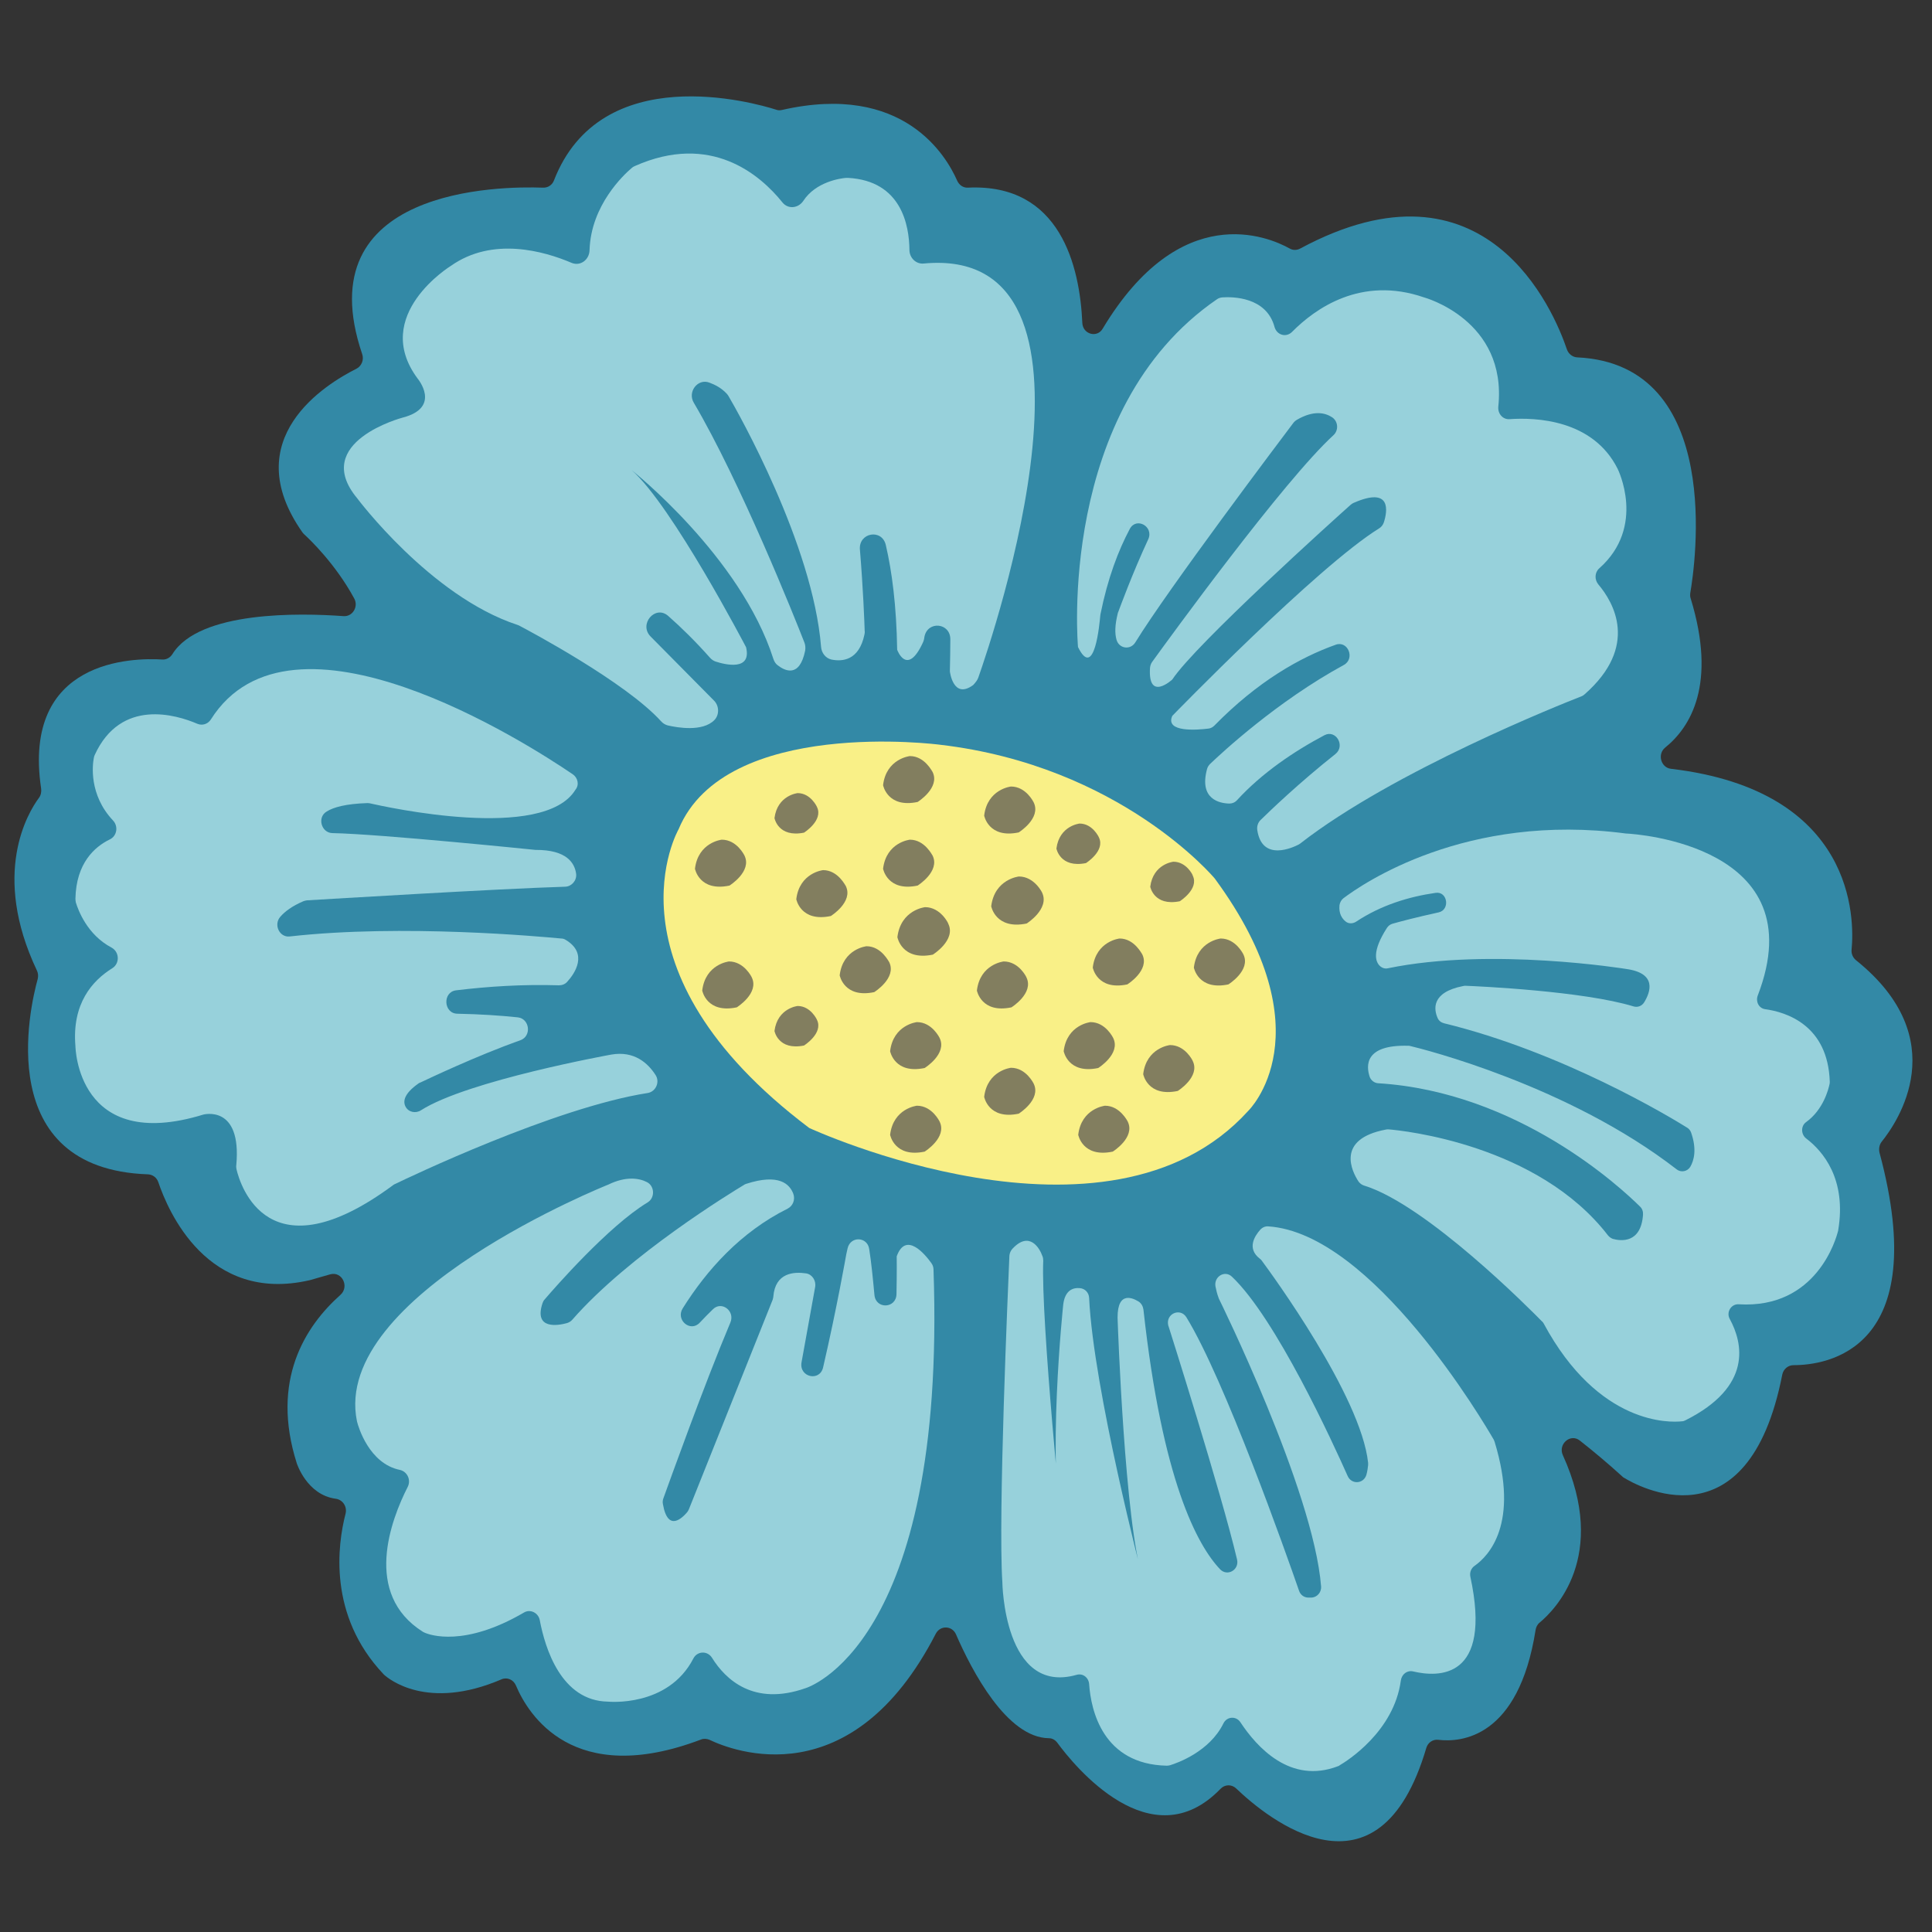 <?xml version="1.0" encoding="utf-8"?>
<!-- Generator: Adobe Illustrator 28.0.0, SVG Export Plug-In . SVG Version: 6.00 Build 0)  -->
<svg version="1.1" id="Layer_1" xmlns="http://www.w3.org/2000/svg" xmlns:xlink="http://www.w3.org/1999/xlink" x="0px" y="0px"
	 viewBox="0 0 850.4 850.4" style="enable-background:new 0 0 850.4 850.4;" xml:space="preserve">
<rect x="0" y="0" width="850.4" height="850.4" fill="#333333" stroke="none"/>
<style type="text/css">
	.st0{fill:#3389A6;}
	.st1{fill:#F9F087;}
	.st2{fill:#827E5F;}
	.st3{fill:#97D1DB;}
</style>
<g>
	<path class="st0" d="M476.4,142.1c-1.1-24.6-9.5-61.5-50.4-59.5c-2,0.1-3.8-1.1-4.7-3.1c-4.7-10.7-23.5-43.3-77.1-31.1
		c-0.8,0.2-1.7,0.2-2.5-0.1c-9.7-3.1-77.2-22.3-97.9,31.2c-0.8,2-2.7,3.2-4.8,3.1c-18.8-0.7-104.4,0-79.6,73.2
		c0.9,2.5-0.2,5.3-2.5,6.5c-13.4,6.7-52.8,30.7-23.8,72c0.2,0.3,0.5,0.6,0.8,0.9c2.3,2.1,13.7,12.9,22,28.2c2,3.6-0.7,8.1-4.7,7.8
		c-19.1-1.4-63.4-2.4-75.3,16.7c-1,1.6-2.7,2.5-4.4,2.4c-12.9-0.8-61.9-0.3-53.4,56.8c0.2,1.4-0.1,2.9-0.9,4c-5,6.7-21.1,33.5-1,76
		c0.6,1.2,0.7,2.5,0.4,3.8c-3.5,12.6-20,83.6,48.5,86c2.1,0.1,3.9,1.4,4.6,3.5c4.2,12.4,21.5,53.5,66.6,43.1c0.1,0,0.2-0.1,0.4-0.1
		c0.8-0.2,4-1.2,8.7-2.5c5.2-1.4,8.5,5.5,4.4,9.1c-15.6,13.9-30.7,37.7-19.2,74c0,0,4.4,14,17.2,15.7c3,0.4,5.1,3.4,4.3,6.6
		c-3.5,13.5-7.8,44.7,16.7,70.6c0.1,0.1,0.2,0.2,0.3,0.3c1.9,1.7,18.9,16,51.6,2c2.5-1.1,5.3,0.1,6.4,2.7
		c5.4,12.8,25.2,45.1,81.4,23.8c1.2-0.5,2.6-0.4,3.8,0.1c10.2,4.9,62.5,25.4,99.6-46.7c2-3.8,7.2-3.6,8.9,0.3
		c7,16.1,22.4,45.5,40.9,45.7c1.5,0,2.8,0.8,3.7,2c7.4,10.1,41.3,51.9,71.8,20.3c1.9-2,4.9-2.1,6.9-0.2c13.6,13,62.7,53.5,83.7-17.8
		c0.7-2.4,2.9-3.9,5.3-3.6c9.9,1.2,35.3-0.7,42.8-48.3c0.2-1.3,0.8-2.5,1.8-3.3c6.4-5.3,30.5-29,10.2-73.7c-2.2-4.9,3.4-9.7,7.5-6.4
		c5.6,4.4,12.1,9.8,18.8,15.9c0.2,0.2,0.4,0.4,0.7,0.5c4.9,3,54.5,31.7,69.6-45.5c0.5-2.4,2.6-4.1,4.9-4.1
		c14.5,0,61.3-6.4,37.9-93.5c-0.4-1.7-0.1-3.5,0.9-4.8c7.1-8.8,32-45.2-11.2-79.9c-1.4-1.1-2.2-2.9-2-4.7c1.3-13.4,1.7-70-79.5-79.6
		c-4.4-0.5-6.1-6.4-2.6-9.3c11.3-9.1,22.8-28,11.3-65.6c-0.3-0.8-0.3-1.7-0.2-2.5c2-11.6,15.3-100.7-49.8-103.7
		c-2-0.1-3.8-1.5-4.5-3.5c-5.7-16.9-35.6-88.4-117.4-44.4c-1.5,0.8-3.2,0.8-4.6,0c-9.5-5.3-48.1-21.7-82.3,35.2
		C483,148.9,476.6,147.2,476.4,142.1z"/>
	<path class="st1" d="M413.7,327.8c0,0-94.4-12.4-115,37.2c0,0-35.4,61.4,57.5,131.5c0,0,131.3,60.8,193.2-7.5
		c0,0,35.4-34.1-14.7-102.3C534.7,386.7,493.4,337.1,413.7,327.8z"/>
	<g>
		<path class="st2" d="M448.5,385.8c0,0-10.7,1.1-12.2,13.1c0,0,1.9,10.4,15.6,7.6c0,0,10.2-6.4,6.8-13.6
			C458.8,393,455.3,385.8,448.5,385.8z"/>
		<path class="st2" d="M407.2,399.3c0,0-10.7,1.1-12.2,13.2c0,0,1.9,10.5,15.6,7.7c0,0,10.3-6.4,6.8-13.6
			C417.5,406.5,414,399.3,407.2,399.3z"/>
		<path class="st2" d="M351.1,442.8c0,0-8.9,0.9-10.2,11c0,0,1.6,8.7,13,6.4c0,0,8.6-5.4,5.7-11.3
			C359.6,448.8,356.8,442.8,351.1,442.8z"/>
		<path class="st2" d="M351.1,349.1c0,0-8.9,0.9-10.2,11c0,0,1.6,8.7,13,6.4c0,0,8.6-5.4,5.7-11.3
			C359.6,355.1,356.8,349.1,351.1,349.1z"/>
		<path class="st2" d="M475.2,362.5c0,0-8.9,0.9-10.2,11c0,0,1.6,8.7,13,6.4c0,0,8.6-5.4,5.7-11.3
			C483.7,368.5,480.9,362.5,475.2,362.5z"/>
		<path class="st2" d="M516.5,379.3c0,0-8.9,0.9-10.2,11c0,0,1.6,8.7,13,6.4c0,0,8.6-5.4,5.7-11.3
			C525.1,385.2,522.2,379.3,516.5,379.3z"/>
		<path class="st2" d="M492.8,413.1c0,0-10.4,1.1-11.8,12.8c0,0,1.9,10.2,15.2,7.4c0,0,10-6.2,6.6-13.2
			C502.7,420.1,499.4,413.1,492.8,413.1z"/>
		<path class="st2" d="M445,346.2c0,0-10.4,1.1-11.8,12.8c0,0,1.9,10.2,15.2,7.4c0,0,10-6.2,6.6-13.2
			C455,353.2,451.7,346.2,445,346.2z"/>
		<path class="st2" d="M400.5,369.6c0,0-10.4,1.1-11.8,12.8c0,0,1.9,10.2,15.2,7.4c0,0,10-6.2,6.6-13.2
			C410.4,376.6,407.1,369.6,400.5,369.6z"/>
		<path class="st2" d="M400.5,332.8c0,0-10.4,1.1-11.8,12.8c0,0,1.9,10.2,15.2,7.4c0,0,10-6.2,6.6-13.2
			C410.4,339.8,407.1,332.8,400.5,332.8z"/>
		<path class="st2" d="M362.3,383c0,0-10.4,1.1-11.8,12.8c0,0,1.9,10.2,15.2,7.4c0,0,10-6.2,6.6-13.2C372.2,390,368.9,383,362.3,383
			z"/>
		<path class="st2" d="M317.7,369.6c0,0-10.4,1.1-11.8,12.8c0,0,1.9,10.2,15.2,7.4c0,0,10-6.2,6.6-13.2
			C327.7,376.6,324.4,369.6,317.7,369.6z"/>
		<path class="st2" d="M320.9,423.2c0,0-10.4,1.1-11.8,12.8c0,0,1.9,10.2,15.2,7.4c0,0,10-6.2,6.6-13.2
			C330.9,430.1,327.5,423.2,320.9,423.2z"/>
		<path class="st2" d="M537.3,413.1c0,0-10.4,1.1-11.8,12.8c0,0,1.9,10.2,15.2,7.4c0,0,10-6.2,6.6-13.2
			C547.3,420.1,544,413.1,537.3,413.1z"/>
		<path class="st2" d="M515,460c0,0-10.4,1.1-11.8,12.8c0,0,1.9,10.2,15.2,7.4c0,0,10-6.2,6.6-13.2C525,466.9,521.7,460,515,460z"/>
		<path class="st2" d="M480,449.9c0,0-10.4,1.1-11.8,12.8c0,0,1.9,10.2,15.2,7.4c0,0,10-6.2,6.6-13.2
			C490,456.9,486.7,449.9,480,449.9z"/>
		<path class="st2" d="M486.4,486.7c0,0-10.4,1.1-11.8,12.8c0,0,1.9,10.2,15.2,7.4c0,0,10-6.2,6.6-13.2
			C496.4,493.7,493,486.7,486.4,486.7z"/>
		<path class="st2" d="M445,470c0,0-10.4,1.1-11.8,12.8c0,0,1.9,10.2,15.2,7.4c0,0,10-6.2,6.6-13.2C455,477,451.7,470,445,470z"/>
		<path class="st2" d="M403.6,486.7c0,0-10.4,1.1-11.8,12.8c0,0,1.9,10.2,15.2,7.4c0,0,10-6.2,6.6-13.2
			C413.6,493.7,410.3,486.7,403.6,486.7z"/>
		<path class="st2" d="M403.6,449.9c0,0-10.4,1.1-11.8,12.8c0,0,1.9,10.2,15.2,7.4c0,0,10-6.2,6.6-13.2
			C413.6,456.9,410.3,449.9,403.6,449.9z"/>
		<path class="st2" d="M441.8,423.2c0,0-10.4,1.1-11.8,12.8c0,0,1.9,10.2,15.2,7.4c0,0,10-6.2,6.6-13.2
			C451.8,430.1,448.5,423.2,441.8,423.2z"/>
		<path class="st2" d="M381.4,416.5c0,0-10.4,1.1-11.8,12.8c0,0,1.9,10.2,15.2,7.4c0,0,10-6.2,6.6-13.2
			C391.3,423.5,388,416.5,381.4,416.5z"/>
	</g>
	<g>
		<path class="st3" d="M430.6,298.3c6.5-18.5,65.1-190.8-24.1-182.3c-3.3,0.3-6.2-2.5-6.2-6c-0.1-10.8-3.5-30.4-27-31.7
			c-0.3,0-0.6,0-0.9,0c-2.5,0.2-13.3,1.7-18.8,10.1c-2.2,3.3-6.7,3.8-9.2,0.7c-9.8-12.2-31.5-30.9-65-16c-0.5,0.2-1,0.5-1.4,0.9
			c-3.3,2.8-17.9,16.3-18.5,36.1c-0.1,4.3-4.1,7.2-7.9,5.6c-12.2-5.2-34.8-11.6-53.1,1.3c0,0-35.4,21.7-14.7,49.6
			c0,0,10.7,12.7-6.5,17.2c0,0-40.7,10.7-20.1,35.5c0,0,32.2,43.1,70.4,55.7c0.3,0.1,0.5,0.2,0.8,0.3c4.4,2.3,46.9,24.9,62.6,42.2
			c0.8,0.9,1.8,1.5,2.9,1.8c4.3,1,15.3,2.9,20.5-2.3c2.3-2.3,2.2-6.3-0.1-8.6c-5-5.1-16.1-16.3-27.9-28.2c-5.4-5.4,2-14.1,7.7-9.1
			c5.9,5.2,12.1,11.3,18.4,18.4c0.7,0.8,1.6,1.4,2.5,1.7c4.3,1.4,15.9,4.2,13.4-6.3c0,0-32.6-62.4-50.3-77.9c0,0,47.9,37.9,62.3,83
			c0.4,1.2,1,2.2,2,2.9c3,2.3,9.5,5.7,12-6.5c0.2-1.2,0.1-2.4-0.3-3.5c-4.2-10.8-28.2-70.8-48.7-105.6c-2.9-4.8,1.7-10.8,6.8-8.9
			c2.7,1,5.3,2.4,7.5,4.7c0.4,0.4,0.7,0.8,1,1.3c4.1,7,37.1,65.2,40.7,110.3c0.2,2.7,2,5,4.5,5.6c4.8,1,12.2,0.5,14.6-11
			c0.1-0.5,0.2-1,0.1-1.6c-0.1-3.6-0.7-19.1-2.1-35.8c-0.6-7.5,9.7-9.3,11.4-2c2.7,11.6,4.7,26.7,5,46.1c0,0,4.3,12,11.3-3.1
			c0.2-0.5,0.4-0.9,0.5-1.4c0.1-0.3,0.1-0.7,0.2-1.2c1.4-7.2,11.5-6.2,11.4,1.2c0,4.5-0.1,9.2-0.2,14c0,0,1.4,12.6,10.3,6
			C429.4,300.4,430.2,299.4,430.6,298.3z"/>
		<path class="st3" d="M474.5,284.8c0,0-9.5-104.6,61.2-153.1c0.7-0.5,1.5-0.7,2.3-0.8c4.5-0.3,19.4-0.3,23,13
			c1,3.6,5.1,4.8,7.7,2.2c10.1-10.2,30.3-24.8,58.1-15.2c0,0,36.7,9.9,32.7,48.1c-0.3,3.1,2,5.7,4.9,5.5
			c11.5-0.8,36.7,0.1,47.6,21.8c0,0,12.8,25.4-8.1,43.9c-2,1.8-2.1,4.9-0.4,7c6.7,7.9,18.1,27.2-6,48.4c-0.4,0.4-0.9,0.7-1.4,0.9
			c-8.3,3.2-82.9,32.9-123.8,64.8c-0.2,0.1-0.4,0.3-0.6,0.4c-2.3,1.2-16.2,7.9-18.3-6.4c-0.2-1.6,0.3-3.2,1.4-4.3
			c4.4-4.3,17.1-16.5,33-29.1c4.5-3.6,0.2-10.9-4.8-8.3c-13.4,7.1-27.5,16.6-38.5,28.6c-0.9,1-2.1,1.5-3.4,1.5
			c-4.3-0.1-13.4-1.9-9.8-15.2c0.2-0.8,0.7-1.6,1.3-2.2c5-4.8,29.5-27.6,58.9-43.6c5.1-2.8,1.8-10.9-3.6-8.9
			c-15.7,5.6-34.3,16.1-53.4,35.6c-0.7,0.7-1.6,1.2-2.6,1.3c-4.8,0.6-19.2,1.8-15.9-5.6c0,0,63.6-65.5,91-82.5
			c1-0.6,1.7-1.5,2.1-2.6c1.5-4.6,3.8-16.2-13.4-8.6c-0.4,0.2-0.9,0.5-1.2,0.8c-6.4,5.7-68.2,61.3-78.5,76.9c0,0-10.8,10-9.8-5.2
			c0.1-0.9,0.4-1.8,0.9-2.5c7-9.7,57.9-79.8,79.9-99.9c2.3-2.2,2-6-0.6-7.8c-3.2-2.1-8.2-3.2-15.6,1.1c-0.5,0.3-1,0.7-1.4,1.2
			c-5.8,7.7-55.2,73.2-69.7,96.8c-2.2,3.5-7.3,2.7-8.3-1.4c-0.7-2.6-0.7-6.2,0.6-11.4c0-0.2,0.1-0.4,0.2-0.6
			c0.8-2.1,6.1-16.7,13.2-32c2.6-5.6-5.2-10-8.1-4.6c-5,9.4-9.7,21.6-12.9,37.5c0,0.2-0.1,0.4-0.1,0.7
			C484,274.2,481.8,299.7,474.5,284.8z"/>
		<path class="st3" d="M591.3,395.4c8.2-6.2,53.8-37.9,124.5-28.5c0.1,0,0.2,0,0.3,0c3.4,0.2,83.1,5.1,57.6,71.3
			c-1,2.7,0.5,5.6,3.2,6c9.5,1.3,27.7,7.1,28.5,31.9c0,0.4,0,0.7-0.1,1.1c-0.5,2.3-2.7,11.2-10.3,16.7c-2.4,1.7-2.3,5.4,0,7.2
			c7.4,5.6,17.9,17.9,14.1,40.5c0,0.1,0,0.3-0.1,0.4c-0.7,2.8-9.2,34.2-43.7,32.1c-3.3-0.2-5.6,3.5-3.9,6.5
			c5.7,10.5,10.2,29.7-19.6,44.6c-0.4,0.2-0.9,0.4-1.4,0.4c-5.2,0.6-36.7,1.9-60.9-43c-0.2-0.3-0.4-0.7-0.7-0.9
			c-4.7-4.8-50.9-51.5-78.5-59.9c-0.9-0.3-1.7-0.9-2.3-1.7c-2.9-4.4-10.2-18.7,12-22.9c0.4-0.1,0.7-0.1,1.1-0.1
			c6.4,0.5,65.8,6.6,96.7,46.7c0.6,0.7,1.3,1.2,2.1,1.5c3.5,1,12.4,2.1,13.3-10.6c0.1-1.3-0.3-2.7-1.3-3.6
			c-8.3-8.2-53.6-50.5-115.3-54.3c-1.6-0.1-3.1-1.2-3.7-2.8c-1.6-4.8-2.4-14.2,16.9-13.7c0.3,0,0.6,0,0.9,0.1
			c5.9,1.4,69.7,17.4,117.3,54.3c1.9,1.5,4.7,1,6-1.1c1.7-2.9,2.9-7.8,0.4-15c-0.3-0.9-0.9-1.7-1.7-2.2c-8-5-55-33.3-107.1-46
			c-1.2-0.3-2.3-1.1-2.8-2.3c-1.6-3.6-3.1-11.3,11.3-14.1c0.3-0.1,0.7-0.1,1-0.1c5.3,0.2,51.8,2.3,74,9.1c1.8,0.5,3.6-0.2,4.6-1.8
			c2.7-4.4,5.9-12.8-7.9-14.7c0,0-59.4-9.7-104.9-0.3c-1.2,0.3-2.5-0.1-3.5-1c-2-1.9-3.6-6.4,3.1-16.8c0.6-0.9,1.4-1.5,2.4-1.8
			c3.1-0.9,10.7-2.9,20.3-5c5.2-1.1,4-9.4-1.3-8.6c-11.8,1.7-24,5.4-35,12.7c-1.4,0.9-3.3,1-4.6-0.1c-1.5-1.2-3.1-3.4-2.7-7.2
			C589.8,397.2,590.4,396.1,591.3,395.4z"/>
		<path class="st3" d="M252.1,340.8c-20.3-13.8-123.9-80.2-159.3-24.1c-1.3,2-3.7,2.8-5.9,1.9c-9.3-4-33.7-11.4-45.2,13.7
			c-0.2,0.4-0.3,0.8-0.4,1.3c-0.6,3.1-2.2,16.2,8.4,27.5c2.5,2.6,1.8,6.9-1.4,8.4c-6.6,3.2-14.8,10.4-15.1,26.1
			c0,0.6,0.1,1.2,0.2,1.7c1,3.2,4.9,14.1,15.7,19.8c3.5,1.9,3.7,7,0.3,9.1c-8.7,5.4-17.8,15.5-16.2,34.3c0,0,0.6,47.2,56.3,30.1
			c0,0,17-4.6,14.5,22.3c-0.1,0.6,0,1.2,0.1,1.8c1.6,6.8,13.9,47.7,69,6.9c0.2-0.2,0.5-0.3,0.7-0.4c5.6-2.7,70.3-33.7,111.3-40.1
			c3.6-0.6,5.5-4.9,3.4-8c-3.3-5.1-9.3-10.7-19.5-8.9c0,0-63.2,11.4-83.7,24.5c-2.3,1.5-5.5,0.9-6.8-1.6c-1.2-2.3-0.7-5.7,5.7-10.2
			c0.2-0.2,0.5-0.3,0.8-0.4c3.2-1.5,24.8-11.8,44-18.6c5.1-1.8,4.2-9.5-1.1-10.1c-7.6-0.8-16.5-1.4-26.6-1.6
			c-6.1-0.1-6.6-9.6-0.5-10.3c14-1.7,29.3-2.7,45.2-2.2c1.4,0,2.8-0.5,3.7-1.6c3.3-3.6,9.3-12.4-0.7-18.4c-0.6-0.4-1.3-0.6-2-0.6
			c-8.6-0.8-69.7-6.5-119.5-0.9c-4.5,0.5-7.2-5.2-4.1-8.7c2-2.3,5.2-4.7,10.1-6.8c0.5-0.2,1-0.3,1.6-0.4c8.6-0.5,84-5.1,113.7-6
			c2.8-0.1,5.1-2.7,4.8-5.6c-0.6-4.7-4-10.7-17.9-10.6c0,0-68.3-7-89.4-7.4c-4.9-0.1-6.8-7-2.5-9.5c3-1.9,8.5-3.4,17.8-3.7
			c0.4,0,0.8,0,1.2,0.1c7.1,1.6,76.5,17,90.5-6C255.1,345.4,254.3,342.3,252.1,340.8z"/>
		<path class="st3" d="M267.8,521.4c0,0-122,48.6-110.7,104.1c0,0.1,0.1,0.3,0.1,0.4c0.5,2,5.2,18.3,18.8,21.1
			c3.2,0.7,5,4.3,3.5,7.4c-7.4,14.5-19.9,47.2,6.7,63.9c0.2,0.1,0.4,0.2,0.6,0.3c2.4,1.1,17.6,6.5,43.8-8.8c2.8-1.7,6.4,0.1,7,3.4
			c2.3,12.2,9.4,35.5,30,35.8c0,0,26.4,2.7,37.6-19c1.7-3.3,6.2-3.5,8.2-0.3c5.9,9.5,18.3,21.4,41.1,13.4c0,0,62.2-18,56.4-184.3
			c0-1.1-0.4-2.1-1-2.9c-2.8-3.9-11.2-14-15.2-2.9c0,0,0.1,6.9-0.1,16.6c-0.1,6.4-9.1,6.8-9.7,0.4c-0.7-7.5-1.4-14.5-2.3-20.2
			c-0.8-5.5-8.2-5.8-9.5-0.4c-0.2,0.8-0.4,1.7-0.6,2.7c0,0-4.1,23.5-10.2,49.8c-1.5,6.4-10.6,4.3-9.5-2.2l6-33.2
			c0.5-2.8-1.3-5.6-4-6c-5.4-0.8-13.5-0.3-14.4,10.1c0,0.5-0.2,1-0.3,1.5l-36.9,92.3c-0.2,0.5-0.5,0.9-0.8,1.3
			c-1.9,2.2-8.4,9-10.6-3.6c-0.2-0.9-0.1-1.8,0.2-2.6c2.8-7.7,17.8-49.6,29.5-77.4c2.1-5.1-3.9-9.6-7.7-5.8
			c-1.9,1.8-3.8,3.8-5.8,5.9c-4.1,4.4-10.7-1.2-7.5-6.3c10.6-16.9,25.5-33.6,46.2-43.9c2.3-1.2,3.4-3.9,2.5-6.5
			c-1.6-4.3-6.3-9.1-20.8-4.4c-0.4,0.1-0.7,0.3-1,0.5c-5.1,3.1-50.3,30.5-75.5,59.3c-0.6,0.7-1.4,1.2-2.4,1.5
			c-4,1.1-14.6,2.9-10.7-8.8c0.2-0.6,0.5-1.2,1-1.7c4.1-4.8,28-32.2,45.2-42.6c3.4-2,3.2-7.3-0.3-9
			C281.2,518.5,275.4,517.7,267.8,521.4z"/>
		<path class="st3" d="M445.7,549.6c-0.8,0.8-1.3,2-1.4,3.1c-0.6,14.2-5,114.5-3.1,143.7c0,0,0.6,49.9,32.7,40.8
			c2.7-0.8,5.3,1.2,5.5,4.1c0.8,11.5,6,35.3,34.2,35.9c0.5,0,0.9-0.1,1.4-0.2c3.3-1,17.4-6,23.5-18.4c1.5-3.1,5.6-3.4,7.5-0.5
			c7.2,10.9,22,27.4,43,19.3c0.3-0.1,0.5-0.2,0.7-0.4c3.1-1.8,23.9-14.8,26.9-37.3c0.4-2.8,2.8-4.6,5.4-4c10.9,2.6,35,3.8,25.2-41.7
			c-0.4-1.9,0.4-3.8,1.9-4.8c6.1-4.3,19.8-18.4,8.8-54.5c-0.1-0.4-0.3-0.7-0.4-1c-4.1-7.1-53.3-90.9-99.3-93.9
			c-1.3-0.1-2.6,0.5-3.5,1.5c-2.4,2.7-6,8.2-0.2,12.7c0.3,0.2,0.6,0.5,0.9,0.9c4.2,5.7,43.7,59.6,46.8,89c0,0.3,0,0.6,0,1
			c-0.1,0.9-0.3,2.7-0.8,4.4c-1.3,3.9-6.5,4.2-8.2,0.4c-6.4-14.4-31.6-69.5-51-87.8c-3.1-2.9-7.9,0-7.2,4.3c0.3,1.5,0.7,3.3,1.5,5.4
			c0,0,41.7,84.4,45,126.7c0.2,2.7-1.9,4.9-4.4,4.9h-1.2c-1.9,0-3.5-1.2-4.1-3c-5.6-16.2-32.8-93.1-49.6-120.4
			c-2.7-4.3-9.1-1.6-8,3.5c0,0.1,0,0.2,0.1,0.3c0,0,23.3,73.4,30.2,102.8c1.1,4.6-4.3,7.7-7.5,4.3c-10-10.6-25.4-38.9-33.7-114.3
			c-0.2-1.4-0.9-2.7-2.1-3.5c-3.4-2.1-10.1-4.5-9.2,9.4c0,0,3.1,88.7,11,112.5c0,0-21.7-83.3-23.6-123.5c-0.1-2.3-1.8-4.1-4-4.3
			c-2.9-0.3-6.6,0.7-7.4,7.2c0,0-7.5,70.6,0,104.4c0,0-9.9-97.6-8.8-123.7c0-0.7-0.1-1.5-0.4-2.1
			C457.7,549.6,453.2,541.6,445.7,549.6z"/>
	</g>
</g>
</svg>
